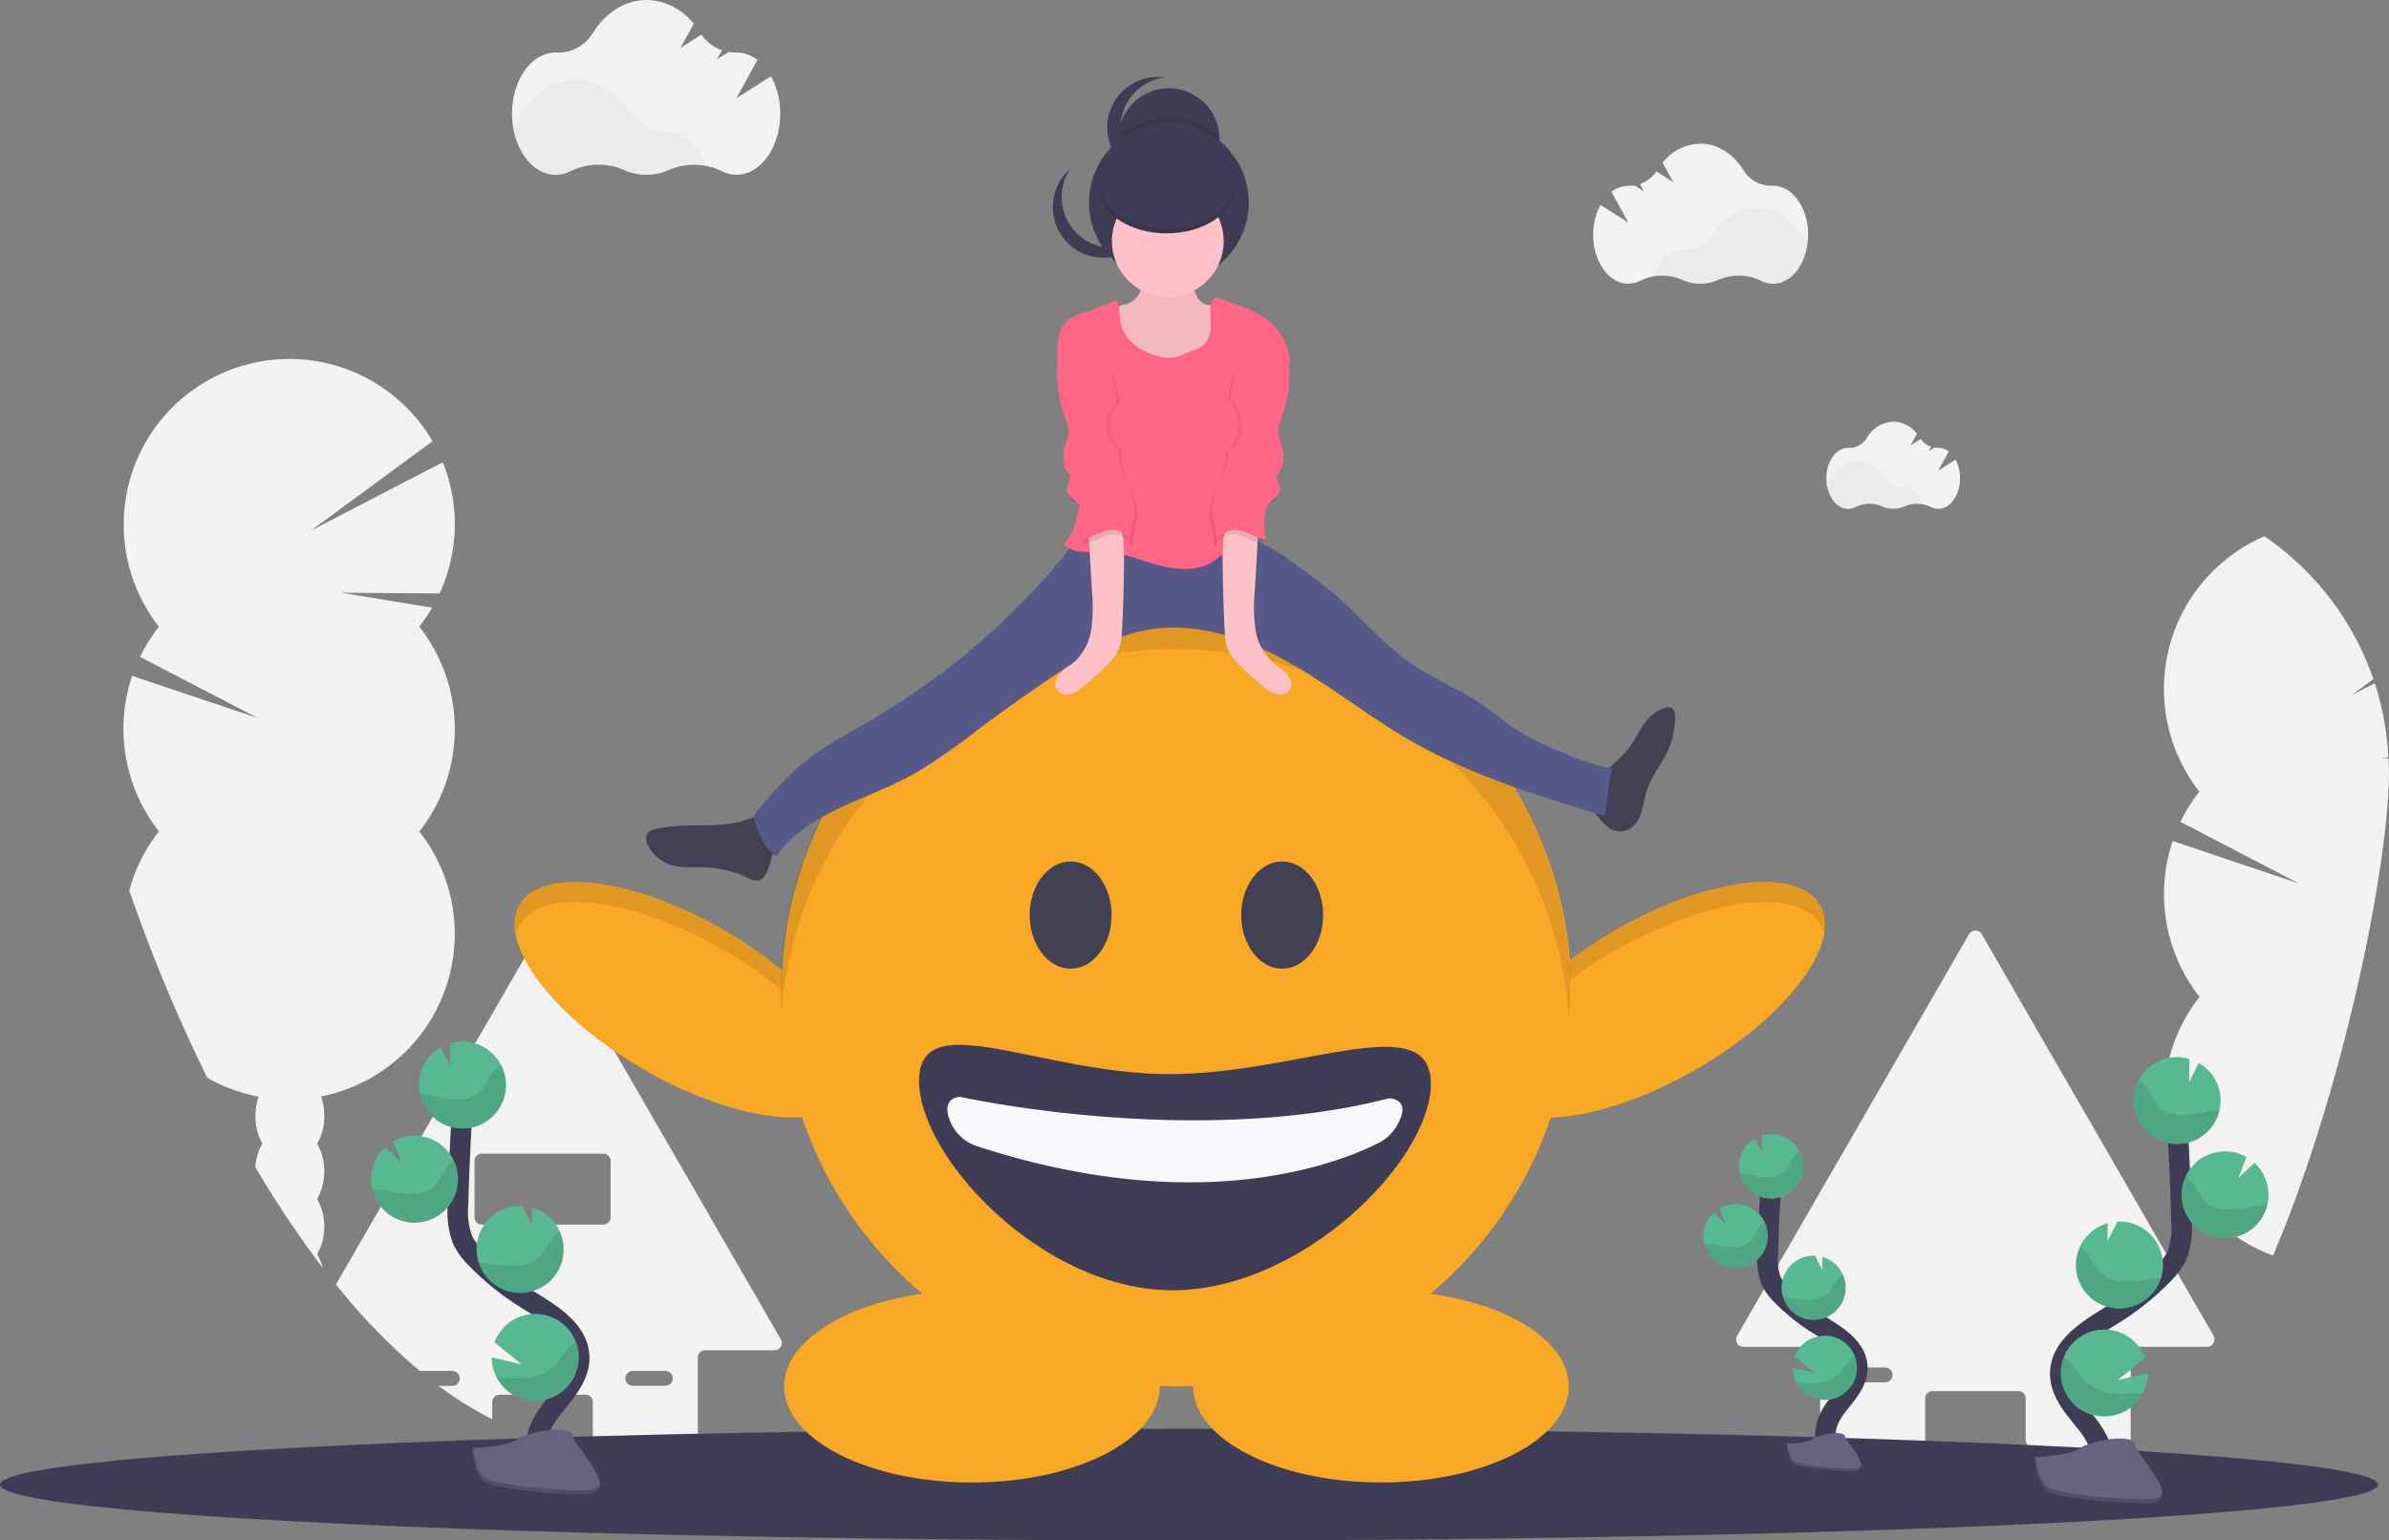 <svg id="undraw_joyride_hnno" xmlns="http://www.w3.org/2000/svg" width="465.125" height="300.001" viewBox="0 0 465.125 300.001">
  <rect x="0" y="0" width="465.125" height="300.001" fill="#808080" stroke="none"/>
  <path id="パス_1" data-name="パス 1" d="M935.34,600.645l-45.12-78.174a1.436,1.436,0,0,0-2.493,0l-45.133,78.174a1.436,1.436,0,0,0,1.249,2.176h13.463a1.444,1.444,0,0,1,1.44,1.44v16.7a1.436,1.436,0,0,0,1.432,1.44h17.567a1.44,1.44,0,0,0,1.44-1.44v-8.081a1.436,1.436,0,0,1,1.436-1.436h16.7a1.44,1.44,0,0,1,1.44,1.436v8.063a1.44,1.44,0,0,0,1.44,1.44h17.562a1.453,1.453,0,0,0,1.445-1.44v-16.7a1.44,1.44,0,0,1,1.44-1.44h13.463a1.44,1.44,0,0,0,1.227-2.158ZM872.431,609.3a1.454,1.454,0,0,1-1.023.435h-6.336a1.44,1.44,0,0,1,0-2.881h6.336a1.436,1.436,0,0,1,1.44,1.44A1.453,1.453,0,0,1,872.431,609.3Zm41.456,0a1.431,1.431,0,0,1-1.018.435h-6.331a1.44,1.44,0,0,1,0-2.881h6.331a1.436,1.436,0,0,1,1.018,2.459Z" transform="translate(-504.374 -340.524)" fill="#f2f2f2"/>
  <path id="パス_2" data-name="パス 2" d="M302.511,602.237l-45.129-78.169a1.445,1.445,0,0,0-2.5,0L215.9,591.584a119.324,119.324,0,0,0,16.331,16.844h6.34a1.44,1.44,0,0,1,1.018,2.459,1.414,1.414,0,0,1-1.018.435h-2.68a69.743,69.743,0,0,0,10.443,6.5V614.49a1.445,1.445,0,0,1,1.445-1.44h16.7a1.44,1.44,0,0,1,1.44,1.44v8.059a1.34,1.34,0,0,0,.135.6,1.427,1.427,0,0,0,1.305.836h17.567a1.423,1.423,0,0,0,1.144-.579,1.379,1.379,0,0,0,.287-.87v-16.7a1.44,1.44,0,0,1,1.44-1.44h13.463a1.436,1.436,0,0,0,1.253-2.163Zm-29.833,6.614a1.449,1.449,0,0,1,1.023-.435h6.336a1.44,1.44,0,0,1,0,2.881H273.7a1.436,1.436,0,0,1-1.44-1.44A1.453,1.453,0,0,1,272.678,608.851Zm-28.345-28.928a1.436,1.436,0,0,1-1.44-1.44v-10.94a1.436,1.436,0,0,1,1.44-1.44h23.607a1.44,1.44,0,0,1,1.44,1.44v10.94a1.44,1.44,0,0,1-1.44,1.44Z" transform="translate(-150.498 -341.429)" fill="#f2f2f2"/>
  <path id="パス_4" data-name="パス 4" d="M178.433,318.056a32.387,32.387,0,0,0,2.511-3.69l-17.7-2.907,19.146.144a32.275,32.275,0,0,0,.622-25.556l-25.673,13.315,23.676-17.406a32.257,32.257,0,1,0-53.275,36.117,32.152,32.152,0,0,0-3.677,5.883l22.949,11.914-24.486-8.22a32.283,32.283,0,0,0,5.222,30.29,32.039,32.039,0,0,0-5.783,11.51,321.341,321.341,0,0,0,15.187,36.478,31.935,31.935,0,0,0,10.008,3.659,11.188,11.188,0,0,0-.635,3.747,10.639,10.639,0,0,0,1.358,5.387,10.444,10.444,0,0,0-1.375,4.6h0a198.39,198.39,0,0,0,13.1,19.581,9.9,9.9,0,0,0-1.062-2.611,11.057,11.057,0,0,0,0-10.774,11.057,11.057,0,0,0,0-10.774,10.639,10.639,0,0,0,1.4-5.387,11.048,11.048,0,0,0-.653-3.8,32.257,32.257,0,0,0,19.146-51.595,32.248,32.248,0,0,0,0-39.885Z" transform="translate(-96.8 -196.025)" fill="#f2f2f2"/>
  <path id="パス_5" data-name="パス 5" d="M1077.513,388.613l-1.305-.213h1.279a55.227,55.227,0,0,0-2.646-14.495l-4.552,2.363,4.282-3.159a55.541,55.541,0,0,0-21.213-27.819,32.375,32.375,0,0,0-12.667,49.715,32.252,32.252,0,0,0-3.677,5.9l22.976,11.966-24.486-8.237a32.409,32.409,0,0,0,5.222,30.356,32.379,32.379,0,0,0,14.316,50.377c1.74-4.13,3.433-8.446,5.017-12.885,1.4-3.916,2.737-7.907,3.995-11.936a366.774,366.774,0,0,0,9.208-35.925c2.785-13.8,4.351-25.865,4.351-33.506C1077.569,390.271,1077.547,389.444,1077.513,388.613Z" transform="translate(-612.488 -240.851)" fill="#f2f2f2"/>
  <ellipse id="楕円形_1" data-name="楕円形 1" cx="231.496" cy="10.879" rx="231.496" ry="10.879" transform="translate(0 278.244)" fill="#3f3d56"/>
  <path id="パス_6" data-name="パス 6" d="M550.022,432.394c-4.325-7.493-22.192-5.287-39.864,4.926a84.922,84.922,0,0,0-8.868,5.879,76.868,76.868,0,0,0-153.379,1.932A82.457,82.457,0,0,0,336.6,437.3c-17.636-10.191-35.508-12.4-39.829-4.9s6.527,21.844,24.2,32.057c11.449,6.61,22.958,9.86,30.83,9.308a76.955,76.955,0,0,0,23.419,34.376c-15.5,2.176-26.9,9.425-26.9,18.05,0,10.33,16.366,18.711,36.552,18.711s36.552-8.381,36.552-18.711V526.1q1.627.07,3.268.074t3.268-.074v.083c0,10.33,16.366,18.711,36.552,18.711s36.552-8.381,36.552-18.711c0-8.625-11.4-15.878-26.9-18.05a76.942,76.942,0,0,0,23.4-34.311c7.7-.2,18.015-3.425,28.284-9.356C543.53,454.239,554.373,439.883,550.022,432.394Z" transform="translate(-195.641 -256.187)" fill="#f9a826"/>
  <path id="パス_7" data-name="パス 7" d="M296.769,508.367c4.325-7.493,22.192-5.287,39.863,4.926a82.352,82.352,0,0,1,11.144,7.676,24.774,24.774,0,0,0,.161-3.786,82.5,82.5,0,0,0-11.314-7.806c-17.662-10.213-35.534-12.419-39.855-4.926a8.241,8.241,0,0,0-.735,5.831A6.963,6.963,0,0,1,296.769,508.367Z" transform="translate(-195.642 -328.244)" opacity="0.1"/>
  <path id="パス_8" data-name="パス 8" d="M816.616,508.367c-4.325-7.493-22.192-5.287-39.868,4.926a52.867,52.867,0,0,0-8.964,5.935,23.694,23.694,0,0,1-.161-3.786,52.962,52.962,0,0,1,9.138-6.066c17.693-10.213,35.543-12.419,39.868-4.926a8.241,8.241,0,0,1,.735,5.831,6.966,6.966,0,0,0-.748-1.915Z" transform="translate(-462.14 -328.244)" opacity="0.1"/>
  <ellipse id="楕円形_2" data-name="楕円形 2" cx="7.972" cy="10.439" rx="7.972" ry="10.439" transform="translate(200.475 167.77)" fill="#444053"/>
  <ellipse id="楕円形_3" data-name="楕円形 3" cx="7.972" cy="10.439" rx="7.972" ry="10.439" transform="translate(241.661 167.77)" fill="#444053"/>
  <path id="パス_9" data-name="パス 9" d="M576.453,580.456c0,14.986-25.034,40.233-50.294,40.233s-49.35-25.817-49.35-40.79,23.58-1.305,48.819-1.305S576.453,565.465,576.453,580.456Z" transform="translate(-297.875 -369.411)" fill="#3f3d56"/>
  <path id="パス_10" data-name="パス 10" d="M491.946,596.16s45.407,10.108,83.548.287c0,0,4.669,0,1.479,5.4a8.62,8.62,0,0,1-3.481,3.272c-7.354,3.755-34.572,14.86-78.1.7a8.564,8.564,0,0,1-5.674-5.809C489.226,598.175,489.448,596.417,491.946,596.16Z" transform="translate(-305.047 -382.557)" fill="#f6f8fb"/>
  <path id="パス_11" data-name="パス 11" d="M491.627,382.381a76.863,76.863,0,0,1,76.724,72.3q.218-2.866.218-5.8a76.867,76.867,0,1,0-153.734,0c0,1.536.054,3.046.141,4.573a76.872,76.872,0,0,1,76.651-71.081Z" transform="translate(-262.868 -255.95)" opacity="0.1"/>
  <path id="パス_12" data-name="パス 12" d="M585.663,154.614a9.852,9.852,0,1,1-19.7,0v-.474a9.852,9.852,0,0,1,19.677,0A3.461,3.461,0,0,1,585.663,154.614Z" transform="translate(-348.232 -127.601)" fill="#3f3d56"/>
  <path id="パス_13" data-name="パス 13" d="M585.663,162.191a9.852,9.852,0,1,1-19.7,0v-.474a15.552,15.552,0,0,1,19.677,0A3.461,3.461,0,0,1,585.663,162.191Z" transform="translate(-348.232 -135.177)" opacity="0.1"/>
  <circle id="楕円形_4" data-name="楕円形 4" cx="15.556" cy="15.556" r="15.556" transform="translate(212.024 23.902)" fill="#3f3d56"/>
  <path id="パス_14" data-name="パス 14" d="M563.609,149.571a9.856,9.856,0,0,1,8.546-9.765,9.852,9.852,0,1,0,0,19.529A9.856,9.856,0,0,1,563.609,149.571Z" transform="translate(-345.428 -124.733)" fill="#3f3d56"/>
  <path id="パス_15" data-name="パス 15" d="M541.718,193.762a9.852,9.852,0,0,1-1.658-12.872,9.852,9.852,0,1,0,13.833,13.972,9.455,9.455,0,0,0,.8-1.04A9.847,9.847,0,0,1,541.718,193.762Z" transform="translate(-331.688 -147.989)" fill="#3f3d56"/>
  <path id="パス_16" data-name="パス 16" d="M565.487,233.573a8.516,8.516,0,0,0-2.3.788c-1.305.9-1.249,2.811-.87,4.351.87,3.481,3.046,6.836,6.34,8.268a15.4,15.4,0,0,0,6.388.927c2.363-.026,5.022-.326,6.484-2.176a8.542,8.542,0,0,0,1.327-3.246,25.862,25.862,0,0,0,1.188-8.629c-1.432.126-3.046.209-4.143-.692s-1.384-2.611-1.871-4.042a1.018,1.018,0,0,0-.365-.574,1.114,1.114,0,0,0-.653-.1,25.776,25.776,0,0,1-4.478-.222c-.927-.122-3.207-1.088-3.916-.274-.509.6-.187,2.393-.574,3.224a4.508,4.508,0,0,1-2.554,2.4Z" transform="translate(-346.04 -174.389)" fill="#ffc1c7"/>
  <path id="パス_17" data-name="パス 17" d="M565.487,233.573a8.516,8.516,0,0,0-2.3.788c-1.305.9-1.249,2.811-.87,4.351.87,3.481,3.046,6.836,6.34,8.268a15.4,15.4,0,0,0,6.388.927c2.363-.026,5.022-.326,6.484-2.176a8.542,8.542,0,0,0,1.327-3.246,25.862,25.862,0,0,0,1.188-8.629c-1.432.126-3.046.209-4.143-.692s-1.384-2.611-1.871-4.042a1.018,1.018,0,0,0-.365-.574,1.114,1.114,0,0,0-.653-.1,25.776,25.776,0,0,1-4.478-.222c-.927-.122-3.207-1.088-3.916-.274-.509.6-.187,2.393-.574,3.224a4.508,4.508,0,0,1-2.554,2.4Z" transform="translate(-346.04 -174.389)" opacity="0.05"/>
  <path id="パス_18" data-name="パス 18" d="M367.058,472.521c-3.481.1-7.036-.044-10.443.722a2.676,2.676,0,0,0-1.688.87,2.439,2.439,0,0,0,.178,2.48,7.706,7.706,0,0,0,4.4,3.66c2.071.661,4.3.409,6.471.479a21.644,21.644,0,0,1,8.538,2.054,3.451,3.451,0,0,0,1.919.509c.962-.148,1.562-1.11,1.919-2.015a24.579,24.579,0,0,0,.962-3.338c.5-2.145.574-6.384-2.372-6.962-1.349-.261-2.937.67-4.234.94a31.512,31.512,0,0,1-5.652.6Z" transform="translate(-228.874 -311.823)" fill="#444053"/>
  <path id="パス_19" data-name="パス 19" d="M783.554,445.764a4.012,4.012,0,0,0,2.032-1.558c1.305-1.9,1.305-4.173,2-6.257.87-2.711,2.8-4.948,4.008-7.528a15.566,15.566,0,0,0,1.453-7.4,1.305,1.305,0,0,0-1.527-1.218,7.368,7.368,0,0,0-4.173,2.863c-1.345,1.741-2.224,3.812-3.6,5.531a55.256,55.256,0,0,1-4.956,4.678c-2.058,1.984-3.673,4.143-1.836,6.719C778.441,443.71,780.5,446.765,783.554,445.764Z" transform="translate(-466.956 -284.06)" fill="#444053"/>
  <path id="パス_20" data-name="パス 20" d="M466.133,343.578A139.808,139.808,0,0,1,426.1,378.9c-4.739,2.781-9.682,5.3-13.894,8.833a73.411,73.411,0,0,0-8.6,9.068,2.176,2.176,0,0,0-.609,1.114,2.137,2.137,0,0,0,.161.9c.87,2.567,1.88,5.352,4.2,6.753,6.022-8.7,17.989-10.953,27.166-16.218a121.457,121.457,0,0,0,12.084-8.424q8.529-6.384,17.436-12.232c3.938-2.585,7.994-5.126,12.51-6.471,9.573-2.863,20.017,0,28.859,4.7s16.627,11.122,25.291,16.122c11.775,6.788,24.912,10.792,37.918,14.738.466-3.124.748-6.188,1.41-9.277a38.871,38.871,0,0,1-9.342-3,55.4,55.4,0,0,1-9.821-4.887c-2.006-1.358-3.829-2.976-5.813-4.351-4.325-3.046-9.338-4.961-13.72-7.915-5.709-3.847-10.126-9.29-15.348-13.777-2.276-1.954-4.7-3.725-7.119-5.492a36.373,36.373,0,0,0-7.941-4.817c-3.429-1.353-7.171-1.632-10.848-1.893C481.859,341.763,473.927,340.954,466.133,343.578Z" transform="translate(-256.181 -238.856)" fill="#575a89"/>
  <circle id="楕円形_5" data-name="楕円形 5" cx="10.879" cy="10.879" r="10.879" transform="translate(216.484 36.086)" fill="#ffc1c7"/>
  <path id="パス_21" data-name="パス 21" d="M559.839,250.205a13.054,13.054,0,0,1-5.492-2A8,8,0,0,1,551,243.53c-.352-1.536-.157-3.194-.775-4.639a41.531,41.531,0,0,1-6.092,2.472,9.83,9.83,0,0,0-3.368,1.488c-2.058,1.675-2.176,4.721-2.119,7.371a4.9,4.9,0,0,0,.2,1.553,3.917,3.917,0,0,0,.849,1.279c2.237,2.393,5.713,3.385,7.833,5.9a8.394,8.394,0,0,0-2.05,4.421,15.636,15.636,0,0,1-.278,1.967,12.148,12.148,0,0,1-.64,1.562c-1.375,3.133-1.327,6.675-1.536,10.087s-.8,7.045-3.107,9.573a5.146,5.146,0,0,0,3.529,1.432c1.353.126,2.754-.052,4.134,0,3.638.1,7.071,1.593,10.578,2.563s7.489,1.366,10.591-.535c1.088-.666,2.01-1.584,3.1-2.241a15.277,15.277,0,0,1,4.351-1.54l.544-18.172a30.892,30.892,0,0,1,.274-3.807c.788-4.969,3.96-9.177,7.032-13.159a12.04,12.04,0,0,0-5.522-8.964,23.654,23.654,0,0,0-4.351-2.019l-3.577-1.375a1.993,1.993,0,0,0-1.018-.191c-.775.139-1.07,1.084-1.114,1.867-.07,1.236.113,2.476.07,3.712a5.025,5.025,0,0,1-1.227,3.416,5.9,5.9,0,0,1-2.176,1.236C563.307,249.479,561.766,250.493,559.839,250.205Z" transform="translate(-332.798 -180.556)" fill="#ff6584"/>
  <path id="パス_22" data-name="パス 22" d="M544.93,351.755a31.941,31.941,0,0,1-.122,7.267,10.852,10.852,0,0,1-3.229,6.371c-1.406,1.24-3.381,2.176-3.729,4.034a2.176,2.176,0,0,0,.1,1.218,2.315,2.315,0,0,0,2.506,1.171,5.845,5.845,0,0,0,2.611-1.366,57.67,57.67,0,0,0,4.325-3.916,10.325,10.325,0,0,0,2.981-4.038,9.97,9.97,0,0,0,.352-2.358c.283-4.351.357-8.7.435-13.054.052-3.168.087-6.436-1.079-9.382.174.435-4.064.849-4.386.87-1.828.161-1.48.914-1.375,2.637Q544.621,346.5,544.93,351.755Z" transform="translate(-332.327 -236.564)" fill="#ffc1c7"/>
  <path id="パス_23" data-name="パス 23" d="M618.891,351.755a31.941,31.941,0,0,0,.122,7.267,10.852,10.852,0,0,0,3.229,6.371c1.406,1.24,3.381,2.176,3.729,4.034a2.175,2.175,0,0,1-.1,1.218,2.315,2.315,0,0,1-2.506,1.171,5.845,5.845,0,0,1-2.611-1.366,57.67,57.67,0,0,1-4.325-3.916,10.324,10.324,0,0,1-2.981-4.038,9.967,9.967,0,0,1-.353-2.358c-.283-4.351-.357-8.7-.435-13.054-.052-3.168-.087-6.436,1.079-9.382-.174.435,4.064.849,4.386.87,1.828.161,1.479.914,1.375,2.637Q619.218,346.5,618.891,351.755Z" transform="translate(-374.602 -236.564)" fill="#ffc1c7"/>
  <path id="パス_24" data-name="パス 24" d="M540.482,261.7c-1.536,4.534-.914,9.573.657,14.086a7.342,7.342,0,0,1,.653,3.429,10.78,10.78,0,0,1-.54,1.741,8.241,8.241,0,0,0-.235,4.225,2.646,2.646,0,0,0,.483,1.166,5.414,5.414,0,0,1,.435.5c.6.931-.574,2.084-.435,3.185.1.914,1.031,1.453,1.68,2.11,1.832,1.858,1.479,4.882,1,7.45,2.224-.2,4.143-2.015,6.37-1.867a3.812,3.812,0,0,1,3.281,2.528c-.083-2.154.683-3.99.87-6.14.248-2.8-1.562-5.3-2.437-7.967-1.275-3.882-.557-8.1-.87-12.184a40.717,40.717,0,0,0-.661-4.521c-.4-2.045-.975-4.282-2.707-5.444C545.795,262.518,542.435,263.571,540.482,261.7Z" transform="translate(-333.34 -193.635)" opacity="0.1"/>
  <path id="パス_25" data-name="パス 25" d="M539.482,259.7c-1.536,4.534-.914,9.573.657,14.086a7.341,7.341,0,0,1,.653,3.429,10.786,10.786,0,0,1-.54,1.741,8.241,8.241,0,0,0-.235,4.225,2.645,2.645,0,0,0,.483,1.166,5.413,5.413,0,0,1,.435.5c.6.931-.574,2.084-.435,3.185.1.914,1.031,1.453,1.68,2.11,1.832,1.858,1.48,4.882,1,7.45,2.224-.2,4.143-2.015,6.37-1.867a3.812,3.812,0,0,1,3.281,2.528c-.083-2.154.683-3.99.87-6.14.248-2.8-1.562-5.3-2.437-7.967-1.275-3.882-.557-8.1-.87-12.184a40.718,40.718,0,0,0-.661-4.521c-.4-2.045-.975-4.282-2.707-5.444C544.795,260.518,541.435,261.571,539.482,259.7Z" transform="translate(-332.775 -192.505)" fill="#ff6584"/>
  <path id="パス_26" data-name="パス 26" d="M621.09,261.7c1.536,4.534.914,9.573-.657,14.086a7.341,7.341,0,0,0-.653,3.429,10.786,10.786,0,0,0,.54,1.741,8.243,8.243,0,0,1,.235,4.225,2.647,2.647,0,0,1-.483,1.166,5.423,5.423,0,0,0-.435.5c-.6.931.574,2.084.435,3.185-.1.914-1.031,1.453-1.68,2.11-1.832,1.858-1.479,4.882-1,7.45-2.224-.2-4.143-2.015-6.371-1.867a3.812,3.812,0,0,0-3.281,2.528c.083-2.154-.683-3.99-.87-6.14-.248-2.8,1.562-5.3,2.437-7.967,1.275-3.882.557-8.1.87-12.184a40.7,40.7,0,0,1,.653-4.5c.4-2.045.975-4.282,2.707-5.444C615.777,262.518,619.137,263.571,621.09,261.7Z" transform="translate(-371.327 -193.635)" opacity="0.1"/>
  <path id="パス_27" data-name="パス 27" d="M622.09,259.7c1.536,4.534.914,9.573-.657,14.086a7.342,7.342,0,0,0-.653,3.429,10.786,10.786,0,0,0,.54,1.741,8.242,8.242,0,0,1,.235,4.225,2.645,2.645,0,0,1-.483,1.166,5.43,5.43,0,0,0-.435.5c-.6.931.574,2.084.435,3.185-.1.914-1.031,1.453-1.68,2.11-1.832,1.858-1.479,4.882-1,7.45-2.224-.2-4.143-2.015-6.371-1.867a3.812,3.812,0,0,0-3.281,2.528c.083-2.154-.683-3.99-.87-6.14-.248-2.8,1.562-5.3,2.437-7.967,1.275-3.882.557-8.1.87-12.184a40.7,40.7,0,0,1,.653-4.5c.4-2.045.975-4.282,2.707-5.444C616.777,260.518,620.137,261.571,622.09,259.7Z" transform="translate(-371.892 -192.505)" fill="#ff6584"/>
  <ellipse id="楕円形_6" data-name="楕円形 6" cx="13.054" cy="8.703" rx="13.054" ry="8.703" transform="translate(214.091 28.036)" fill="#3f3d56"/>
  <path id="パス_28" data-name="パス 28" d="M561.47,287.812a6.092,6.092,0,0,1,5.657-6.092h-.435a6.092,6.092,0,0,0,0,12.184,2.888,2.888,0,0,0,.435-.022A6.092,6.092,0,0,1,561.47,287.812Z" transform="translate(-345.204 -204.943)" opacity="0.05"/>
  <ellipse id="楕円形_7" data-name="楕円形 7" cx="4.787" cy="6.092" rx="4.787" ry="6.092" transform="translate(216.266 76.772)" fill="#ff6584"/>
  <path id="パス_29" data-name="パス 29" d="M612.257,287.812a6.092,6.092,0,0,0-5.657-6.092h.435a6.092,6.092,0,1,1,0,12.184,2.945,2.945,0,0,1-.435-.022A6.092,6.092,0,0,0,612.257,287.812Z" transform="translate(-371.187 -204.943)" opacity="0.05"/>
  <ellipse id="楕円形_8" data-name="楕円形 8" cx="4.787" cy="6.092" rx="4.787" ry="6.092" transform="translate(231.496 76.772)" fill="#ff6584"/>
  <path id="パス_30" data-name="パス 30" d="M570.654,196.988c-6.988,0-12.7-3.664-13.054-8.268v.435c0,4.787,5.848,8.7,13.054,8.7s13.054-3.916,13.054-8.7v-.435C583.356,193.324,577.647,196.988,570.654,196.988Z" transform="translate(-343.509 -152.412)" opacity="0.1"/>
  <path id="パス_31" data-name="パス 31" d="M345.117,120.131l-6.753,4.286,4.1-7.458a6.679,6.679,0,0,0-4.082-1.458h-.109a7.871,7.871,0,0,1-1.4-.1l-2.289,1.449.979-1.784a8.146,8.146,0,0,1-4-3.046l-4.095,2.611,2.6-4.713a11.992,11.992,0,0,0-9.177-4.639c-4.26,0-8.055,2.537-10.5,6.484a7.833,7.833,0,0,1-6.962,3.742H303.2c-4.7,0-8.516,5.335-8.516,11.91s3.812,11.91,8.516,11.91a6.4,6.4,0,0,0,2.963-.74,12.292,12.292,0,0,1,10.309-.2,10.752,10.752,0,0,0,8.764,0,12.3,12.3,0,0,1,10.213.2,6.405,6.405,0,0,0,2.937.727c4.7,0,8.516-5.331,8.516-11.91a15.13,15.13,0,0,0-1.78-7.263Z" transform="translate(-194.997 -105.28)" fill="#f2f2f2"/>
  <path id="パス_32" data-name="パス 32" d="M332.39,157.713a12.576,12.576,0,0,0-7.3.8,10.744,10.744,0,0,1-8.759,0,12.293,12.293,0,0,0-10.309.2,6.353,6.353,0,0,1-2.963.744c-4.182,0-7.654-4.208-8.381-9.76a8.02,8.02,0,0,0,2.089-2.254c2.45-3.947,6.244-6.479,10.5-6.479s8.011,2.5,10.443,6.41a8.059,8.059,0,0,0,6.941,3.812h.109C328.108,151.16,330.988,153.827,332.39,157.713Z" transform="translate(-194.997 -125.434)" opacity="0.03"/>
  <path id="パス_33" data-name="パス 33" d="M907.91,301.4l-3.368,2.137,2.045-3.716a3.324,3.324,0,0,0-2.041-.727h-.052a4.191,4.191,0,0,1-.7-.052l-1.14.722.487-.87a4.09,4.09,0,0,1-2-1.519l-2.041,1.305,1.305-2.345a5.983,5.983,0,0,0-4.6-2.332,6.232,6.232,0,0,0-5.222,3.233,3.916,3.916,0,0,1-3.481,1.867H887c-2.345,0-4.247,2.659-4.247,5.94s1.9,5.931,4.247,5.931a3.185,3.185,0,0,0,1.479-.37,6.136,6.136,0,0,1,5.143-.1,5.356,5.356,0,0,0,4.351,0,6.127,6.127,0,0,1,5.1.1,3.172,3.172,0,0,0,1.462.361c2.345,0,4.247-2.659,4.247-5.94A7.58,7.58,0,0,0,907.91,301.4Z" transform="translate(-527.172 -211.88)" fill="#f2f2f2"/>
  <path id="パス_34" data-name="パス 34" d="M901.6,320.138a6.284,6.284,0,0,0-3.642.4,5.343,5.343,0,0,1-2.176.461,5.4,5.4,0,0,1-2.176-.47,6.092,6.092,0,0,0-5.139.1,3.2,3.2,0,0,1-1.48.37c-2.084,0-3.821-2.1-4.182-4.869A4.026,4.026,0,0,0,883.854,315a5.847,5.847,0,0,1,10.443-.035,4.021,4.021,0,0,0,3.481,1.9h.057C899.459,316.87,900.895,318.2,901.6,320.138Z" transform="translate(-527.206 -221.917)" opacity="0.03"/>
  <path id="パス_35" data-name="パス 35" d="M779.866,181.506l5.413,3.433-3.285-5.975a5.348,5.348,0,0,1,3.272-1.171h.087a6.441,6.441,0,0,0,1.123-.087l1.832,1.166-.783-1.432a6.527,6.527,0,0,0,3.207-2.463l3.281,2.08-2.071-3.768a9.6,9.6,0,0,1,7.354-3.72c3.412,0,6.453,2.032,8.416,5.2a6.292,6.292,0,0,0,5.561,3h.187c3.768,0,6.819,4.273,6.819,9.543s-3.046,9.543-6.819,9.543a5.139,5.139,0,0,1-2.38-.592,9.839,9.839,0,0,0-8.268-.165,8.611,8.611,0,0,1-7.023,0,9.843,9.843,0,0,0-8.185.161,5.126,5.126,0,0,1-2.35.579c-3.768,0-6.823-4.273-6.823-9.543a12.115,12.115,0,0,1,1.436-5.783Z" transform="translate(-468.246 -141.595)" fill="#f2f2f2"/>
  <path id="パス_36" data-name="パス 36" d="M805.17,211.557a10.056,10.056,0,0,1,5.844.635,8.611,8.611,0,0,0,7.023,0,9.856,9.856,0,0,1,8.268.161,5.117,5.117,0,0,0,2.38.6c3.346,0,6.131-3.372,6.71-7.833a6.5,6.5,0,0,1-1.671-1.806c-1.962-3.163-5-5.191-8.42-5.191s-6.414,2.006-8.377,5.135a6.462,6.462,0,0,1-5.561,3.046h-.087C808.6,206.336,806.293,208.459,805.17,211.557Z" transform="translate(-483.351 -157.721)" opacity="0.03"/>
  <path id="パス_37" data-name="パス 37" d="M286.381,664.172c-1.8-3.325.239-7.4,2.58-10.361s5.2-6.053,5.139-9.83c-.087-5.431-5.853-8.638-10.443-11.514a50.909,50.909,0,0,1-9.382-7.532,13.7,13.7,0,0,1-2.885-3.86,15.737,15.737,0,0,1-.87-6.867q.3-11.618,1.149-23.219" transform="translate(-181.338 -379.636)" fill="none" stroke="#3f3d56" stroke-miterlimit="10" stroke-width="4"/>
  <path id="パス_38" data-name="パス 38" d="M253.068,579.509a8.446,8.446,0,0,1,4.23-6.962l1.893,3.747-.065-4.521a8.355,8.355,0,0,1,2.789-.335,8.468,8.468,0,1,1-8.846,8.072Z" transform="translate(-171.488 -368.586)" fill="#57b894"/>
  <path id="パス_39" data-name="パス 39" d="M286.57,705.669a8.468,8.468,0,1,0-.409-6.819l5.287,4.3-5.818-1.349a8.342,8.342,0,0,0,.94,3.864Z" transform="translate(-189.885 -437.442)" fill="#57b894"/>
  <path id="パス_40" data-name="パス 40" d="M286.913,661.919a8.468,8.468,0,0,0,2.685-16.614l.044,3.481-1.919-3.8H287.7a8.471,8.471,0,1,0-.788,16.924Z" transform="translate(-186.047 -410.132)" fill="#57b894"/>
  <path id="パス_41" data-name="パス 41" d="M239.679,630.5a8.468,8.468,0,1,0-3.747-15.848l1.5,4.1-3.076-2.959a8.433,8.433,0,0,0-2.737,5.848,8.267,8.267,0,0,0,.213,2.332A8.463,8.463,0,0,0,239.679,630.5Z" transform="translate(-159.369 -392.391)" fill="#57b894"/>
  <path id="パス_42" data-name="パス 42" d="M254.457,587.772c1.954.218,3.855.822,5.818.944a6.317,6.317,0,0,0,5.352-1.871,26.789,26.789,0,0,0,1.571-2.754,6.014,6.014,0,0,1,2.132-2.01A8.468,8.468,0,1,1,253.5,587.7,8.621,8.621,0,0,1,254.457,587.772Z" transform="translate(-171.737 -374.603)" opacity="0.1"/>
  <path id="パス_43" data-name="パス 43" d="M239.947,636.79A8.472,8.472,0,0,0,248,624.71a6.239,6.239,0,0,0-1.706,1.706,27.016,27.016,0,0,1-1.675,2.8c-1.305,1.549-3.573,2.058-5.618,1.962s-4.016-.67-6.053-.87c-.278-.026-.566-.044-.87-.052A8.464,8.464,0,0,0,239.947,636.79Z" transform="translate(-159.637 -398.683)" opacity="0.1"/>
  <path id="パス_44" data-name="パス 44" d="M287.4,668.433a8.468,8.468,0,0,0,8.124-11.923,6.818,6.818,0,0,0-1.793,1.741,28.436,28.436,0,0,1-1.836,2.855,7.749,7.749,0,0,1-6,2.1c-2.1-.044-4.116-.561-6.2-.718A8.477,8.477,0,0,0,287.4,668.433Z" transform="translate(-186.536 -416.646)" opacity="0.1"/>
  <path id="パス_45" data-name="パス 45" d="M287.79,712.72a8.468,8.468,0,0,0,15.435-6.91,8.518,8.518,0,0,0-1.858,1.658,33.169,33.169,0,0,1-2.267,3.007c-1.741,1.7-4.525,2.4-7.014,2.467A36.982,36.982,0,0,1,287.79,712.72Z" transform="translate(-191.105 -444.493)" opacity="0.1"/>
  <path id="パス_46" data-name="パス 46" d="M868.254,681.445c-1.305-2.454.178-5.465,1.91-7.654s3.838-4.469,3.79-7.258c-.061-4.012-4.321-6.379-7.719-8.507a37.547,37.547,0,0,1-6.936-5.578,10.248,10.248,0,0,1-2.132-2.855,11.632,11.632,0,0,1-.64-5.069q.222-8.581.87-17.153" transform="translate(-512.35 -400.186)" fill="none" stroke="#3f3d56" stroke-miterlimit="10" stroke-width="4"/>
  <path id="パス_47" data-name="パス 47" d="M843.64,618.919a6.266,6.266,0,0,1,3.124-5.126l1.4,2.772-.044-3.355a6.349,6.349,0,0,1,2.063-.248,6.257,6.257,0,1,1-6.527,5.957Z" transform="translate(-505.081 -392.044)" fill="#57b894"/>
  <path id="パス_48" data-name="パス 48" d="M868.393,712.166a6.253,6.253,0,1,0-.3-5.035L872,710.313l-4.295-1A6.183,6.183,0,0,0,868.393,712.166Z" transform="translate(-518.677 -442.934)" fill="#57b894"/>
  <path id="パス_49" data-name="パス 49" d="M868.632,679.751a6.257,6.257,0,0,0,6.527-5.957,6.174,6.174,0,0,0-.54-2.846,6.271,6.271,0,0,0-4.016-3.481l.031,2.58-1.414-2.807h0a6.262,6.262,0,0,0-.587,12.51Z" transform="translate(-515.827 -422.703)" fill="#57b894"/>
  <path id="パス_50" data-name="パス 50" d="M833.741,656.584a6.257,6.257,0,1,0-2.763-11.705l1.105,3.046-2.276-2.176a6.214,6.214,0,0,0-2.019,4.317,6.092,6.092,0,0,0,.157,1.741A6.253,6.253,0,0,0,833.741,656.584Z" transform="translate(-496.122 -409.623)" fill="#57b894"/>
  <path id="パス_51" data-name="パス 51" d="M844.688,625.034c1.44.161,2.846.609,4.295.7a4.668,4.668,0,0,0,3.955-1.384,18.72,18.72,0,0,0,1.157-2.036,4.474,4.474,0,0,1,1.575-1.484A6.247,6.247,0,1,1,844,624.981C844.213,624.99,844.435,625.007,844.688,625.034Z" transform="translate(-505.284 -396.492)" opacity="0.1"/>
  <path id="パス_52" data-name="パス 52" d="M833.956,661.24a6.262,6.262,0,0,0,5.953-8.92,4.692,4.692,0,0,0-1.262,1.258,18.66,18.66,0,0,1-1.236,2.067,5.122,5.122,0,0,1-4.151,1.453c-1.51-.07-2.963-.5-4.469-.635-.209-.022-.435-.035-.631-.039A6.253,6.253,0,0,0,833.956,661.24Z" transform="translate(-496.337 -414.279)" opacity="0.1"/>
  <path id="パス_53" data-name="パス 53" d="M869,684.573a6.257,6.257,0,0,0,6.527-5.957,6.174,6.174,0,0,0-.54-2.846,5.038,5.038,0,0,0-1.305,1.271,21.419,21.419,0,0,1-1.358,2.106,5.788,5.788,0,0,1-4.43,1.553c-1.6-.039-3.046-.413-4.578-.531a6.249,6.249,0,0,0,5.683,4.4Z" transform="translate(-516.197 -427.525)" opacity="0.1"/>
  <path id="パス_54" data-name="パス 54" d="M869.28,717.38a6.257,6.257,0,0,0,11.405-5.1,6.206,6.206,0,0,0-1.375,1.223,25.406,25.406,0,0,1-1.675,2.224,7.842,7.842,0,0,1-5.178,1.819,26.49,26.49,0,0,1-3.177-.165Z" transform="translate(-519.564 -448.148)" opacity="0.1"/>
  <path id="パス_55" data-name="パス 55" d="M995.147,671.178c1.8-3.325-.239-7.4-2.58-10.361s-5.222-6.053-5.139-9.83c.087-5.431,5.853-8.638,10.443-11.514a50.912,50.912,0,0,0,9.386-7.532,13.7,13.7,0,0,0,2.885-3.86,15.738,15.738,0,0,0,.87-6.867q-.274-11.636-1.144-23.215" transform="translate(-586.299 -383.596)" fill="none" stroke="#3f3d56" stroke-miterlimit="10" stroke-width="4"/>
  <path id="パス_56" data-name="パス 56" d="M1037.156,586.492a8.459,8.459,0,0,0-4.23-6.962l-1.9,3.751.061-4.539a8.37,8.37,0,0,0-2.789-.335,8.468,8.468,0,1,0,8.855,8.085Z" transform="translate(-604.828 -372.523)" fill="#57b894"/>
  <path id="パス_57" data-name="パス 57" d="M1003.653,712.669a8.468,8.468,0,1,1,.409-6.819l-5.287,4.3,5.818-1.349A8.342,8.342,0,0,1,1003.653,712.669Z" transform="translate(-586.429 -441.396)" fill="#57b894"/>
  <path id="パス_58" data-name="パス 58" d="M1003.289,668.919a8.468,8.468,0,0,1-2.685-16.614l-.043,3.481,1.941-3.8h0a8.471,8.471,0,1,1,.788,16.924Z" transform="translate(-590.246 -414.086)" fill="#57b894"/>
  <path id="パス_59" data-name="パス 59" d="M1050.552,637.5a8.468,8.468,0,1,1,3.746-15.848l-1.5,4.1,3.077-2.959a8.468,8.468,0,0,1-5.326,14.7Z" transform="translate(-616.953 -396.345)" fill="#57b894"/>
  <path id="パス_60" data-name="パス 60" d="M1036.02,594.772c-1.954.218-3.855.822-5.818.944a6.317,6.317,0,0,1-5.352-1.871,26.773,26.773,0,0,1-1.571-2.754,6.015,6.015,0,0,0-2.132-2.01,8.468,8.468,0,1,0,15.831,5.622A9.021,9.021,0,0,0,1036.02,594.772Z" transform="translate(-604.831 -378.558)" opacity="0.1"/>
  <path id="パス_61" data-name="パス 61" d="M1050.542,643.79a8.472,8.472,0,0,1-8.054-12.08,6.242,6.242,0,0,1,1.706,1.706,26.993,26.993,0,0,0,1.675,2.8c1.305,1.549,3.573,2.058,5.618,1.963s4.016-.67,6.053-.87c.279-.026.566-.044.87-.052A8.464,8.464,0,0,1,1050.542,643.79Z" transform="translate(-616.943 -402.637)" opacity="0.1"/>
  <path id="パス_62" data-name="パス 62" d="M1003.3,675.433a8.468,8.468,0,0,1-8.124-11.923,6.82,6.82,0,0,1,1.793,1.741,28.441,28.441,0,0,0,1.836,2.855,7.749,7.749,0,0,0,6,2.1c2.1-.043,4.116-.561,6.2-.718A8.476,8.476,0,0,1,1003.3,675.433Z" transform="translate(-590.26 -420.6)" opacity="0.1"/>
  <path id="パス_63" data-name="パス 63" d="M1003.749,719.72a8.468,8.468,0,0,1-15.413-6.91,8.515,8.515,0,0,1,1.858,1.658,33.135,33.135,0,0,0,2.267,3.007c1.741,1.7,4.526,2.4,7.015,2.467A36.987,36.987,0,0,0,1003.749,719.72Z" transform="translate(-586.525 -448.447)" opacity="0.1"/>
  <path id="パス_64" data-name="パス 64" d="M276.83,748.685s6.679-.209,8.7-1.641,10.282-3.146,10.783-.87,10.043,11.44,2.5,11.5-17.532-1.175-19.542-2.4S276.83,748.685,276.83,748.685Z" transform="translate(-184.915 -466.668)" fill="#656380"/>
  <path id="パス_65" data-name="パス 65" d="M298.94,761.58c-7.545.061-17.532-1.175-19.542-2.4-1.532-.931-2.141-4.277-2.345-5.822h-.222s.435,5.387,2.432,6.614,12,2.459,19.542,2.4c2.176,0,2.929-.792,2.889-1.936C301.389,761.136,300.563,761.567,298.94,761.58Z" transform="translate(-184.915 -471.352)" opacity="0.2"/>
  <path id="パス_66" data-name="パス 66" d="M865,748.744s3.916-.117,5.078-.957,6-1.836,6.292-.492,5.861,6.675,1.458,6.71-10.235-.683-11.409-1.4S865,748.744,865,748.744Z" transform="translate(-517.146 -467.554)" fill="#656380"/>
  <path id="パス_67" data-name="パス 67" d="M877.889,756.27c-4.4.035-10.234-.687-11.409-1.4-.87-.544-1.249-2.5-1.366-3.4H865s.248,3.146,1.419,3.86,7.006,1.44,11.409,1.4c1.271,0,1.71-.461,1.684-1.131C879.321,756.009,878.833,756.261,877.889,756.27Z" transform="translate(-517.146 -470.285)" opacity="0.2"/>
  <path id="パス_68" data-name="パス 68" d="M975.83,752.685s6.679-.209,8.7-1.641,10.282-3.146,10.783-.87,10.043,11.44,2.5,11.5-17.532-1.175-19.542-2.4S975.83,752.685,975.83,752.685Z" transform="translate(-579.749 -468.927)" fill="#656380"/>
  <path id="パス_69" data-name="パス 69" d="M997.94,765.58c-7.545.061-17.532-1.175-19.542-2.4-1.532-.931-2.141-4.277-2.345-5.822h-.222s.435,5.387,2.432,6.614,12,2.459,19.542,2.4c2.176,0,2.928-.792,2.889-1.936C1000.39,765.136,999.563,765.567,997.94,765.58Z" transform="translate(-579.749 -473.612)" opacity="0.2"/>
</svg>
